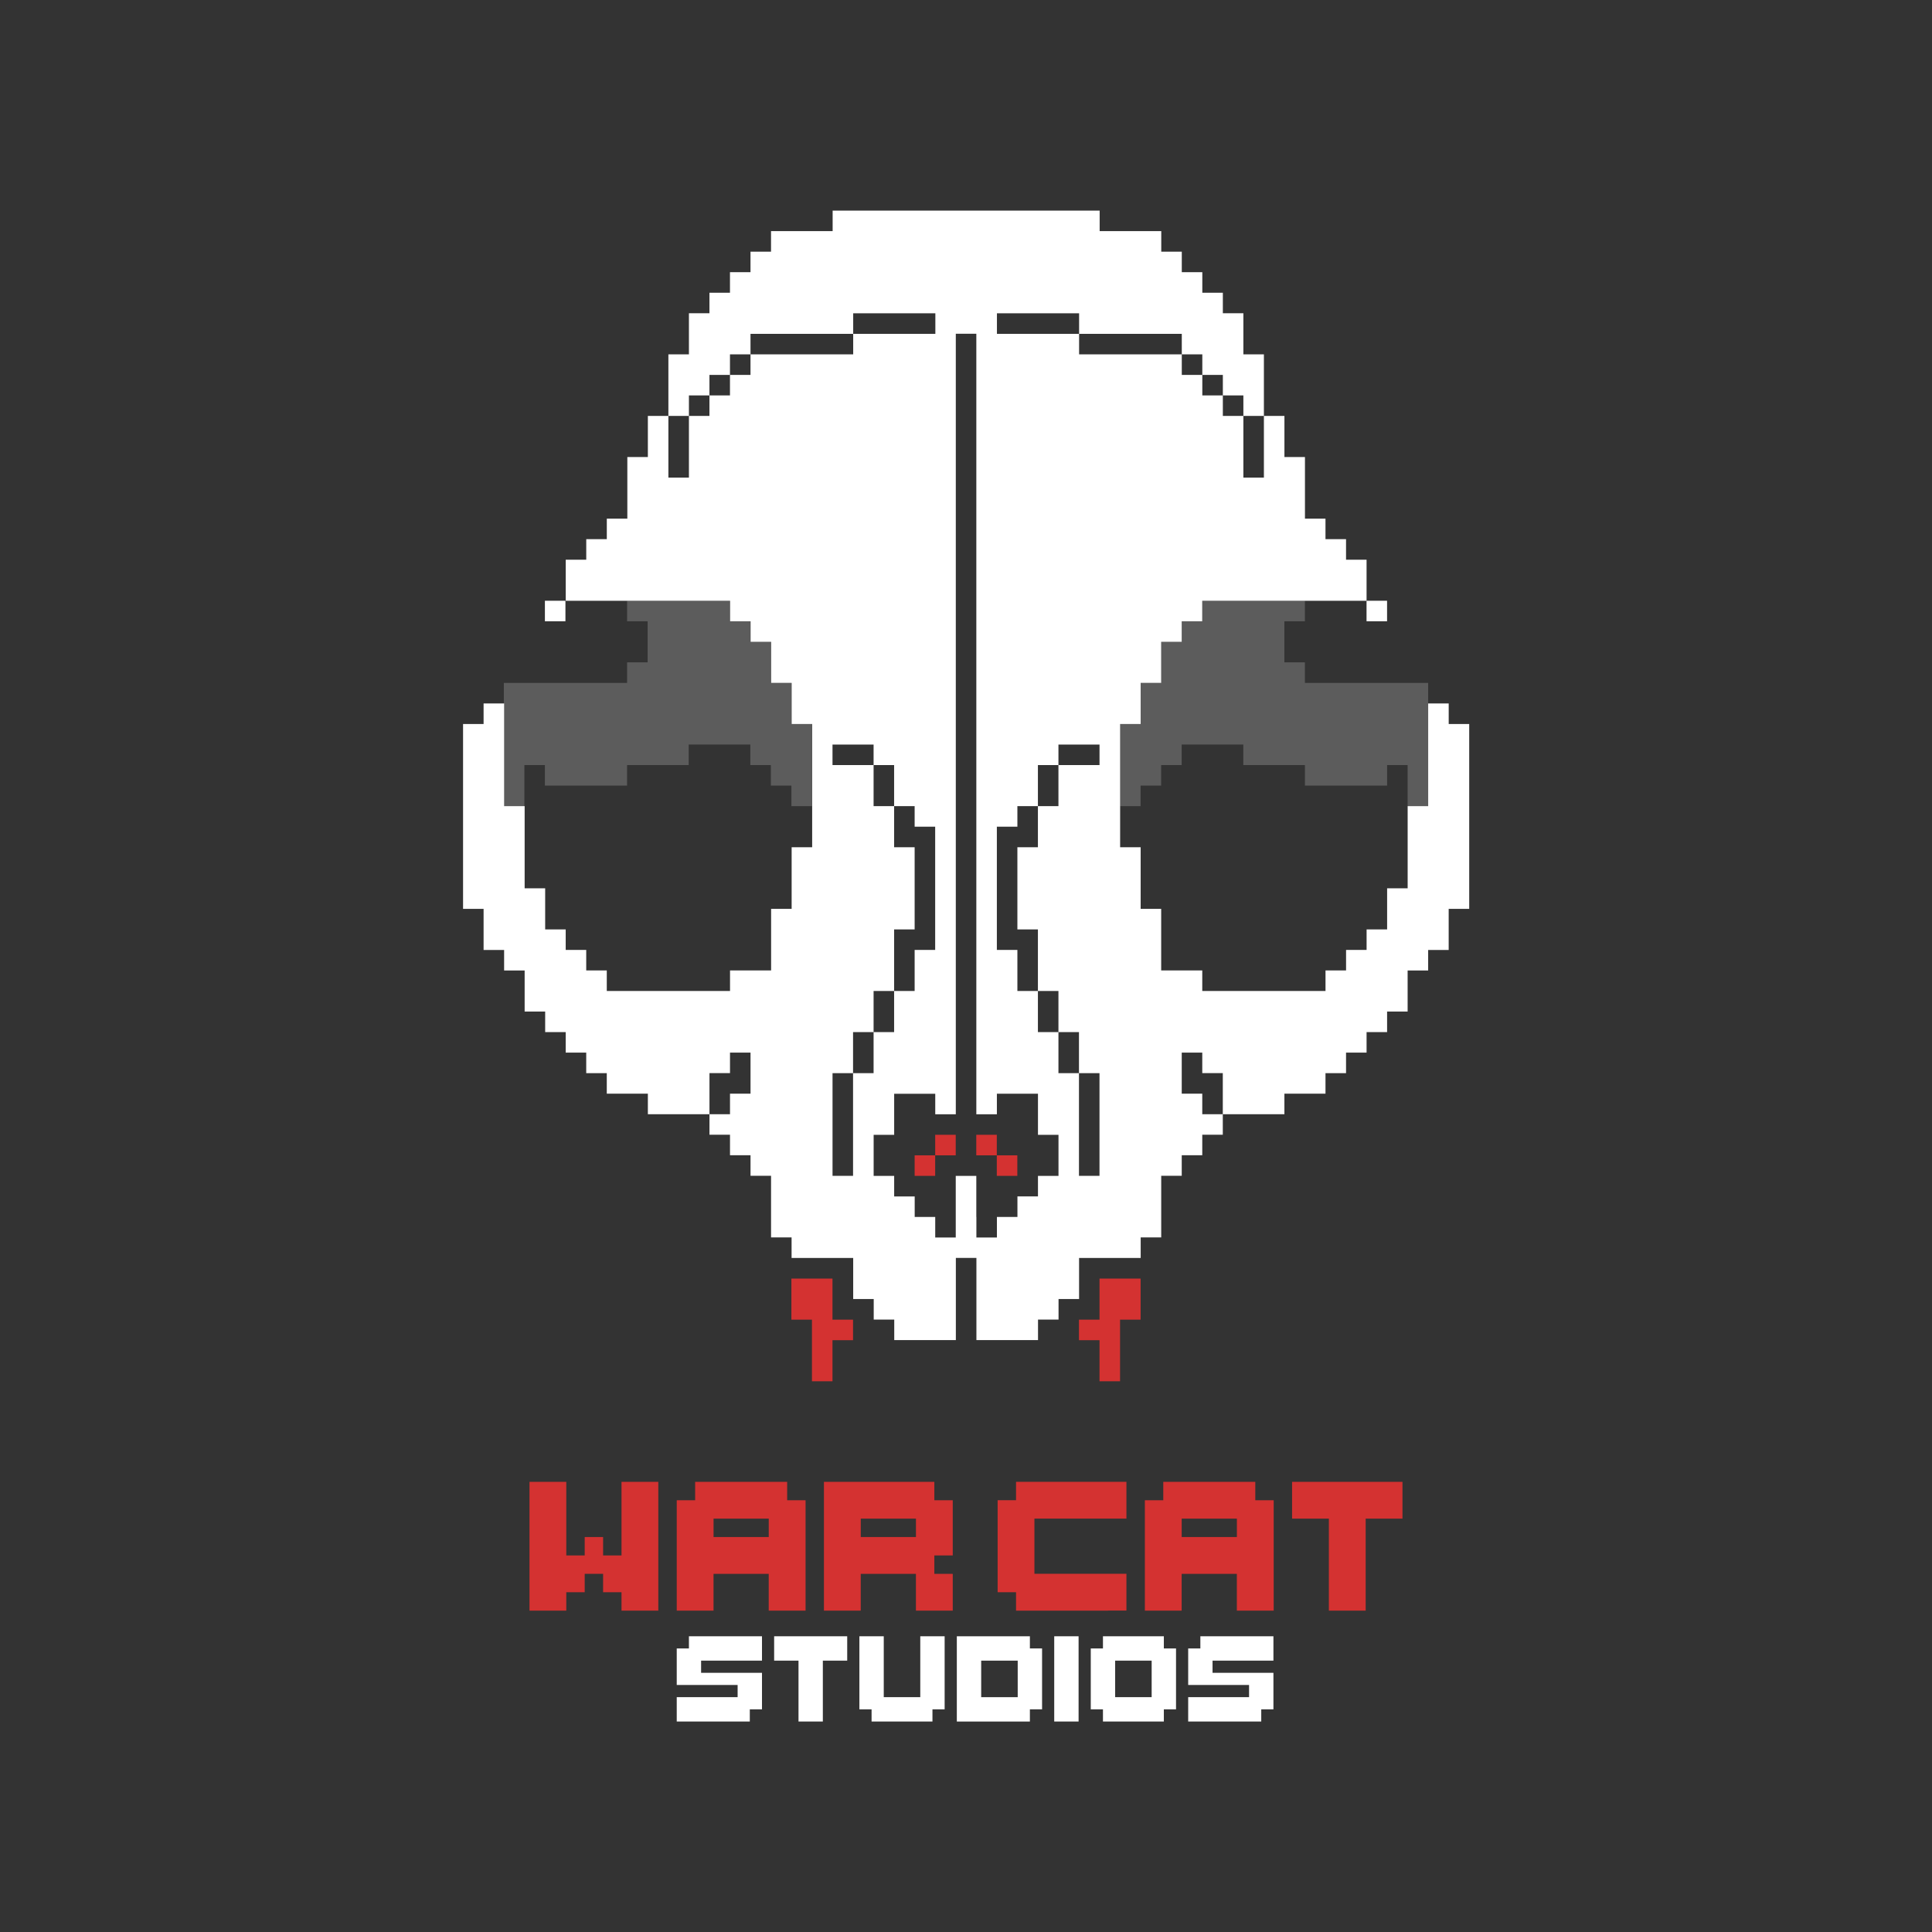<?xml version="1.0" encoding="UTF-8"?>
<svg id="Layer_1" data-name="Layer 1" xmlns="http://www.w3.org/2000/svg" viewBox="0 0 720 720">
  <rect x="0" y="0" width="720" height="720" fill="#333333" stroke="none"/>
  <defs>
    <style>
      .cls-1 {
        fill: none;
      }

      .cls-2, .cls-3 {
        fill: #fff;
      }

      .cls-4 {
        fill: #d43231;
      }

      .cls-3 {
        opacity: .2;
      }
    </style>
  </defs>
  <g>
    <g>
      <path class="cls-4" d="M238.48,600.24h-6.86v-6.86h-6.86v-6.86h-6.86v6.86h-6.86v6.86h-13.71v-48h13.71v27.43h6.86v-6.86h6.86v6.86h6.86v-27.43h13.71v48h-6.86Z"/>
      <path class="cls-4" d="M293.34,600.24h-6.86v-13.71h-20.57v13.71h-13.71v-41.14h6.86v-6.86h34.29v6.86h6.86v41.14h-6.86Zm-13.71-27.43h6.86v-6.86h-20.57v6.86h13.71Z"/>
      <path class="cls-4" d="M348.2,600.24h-6.86v-13.71h-20.57v13.71h-13.71v-48h41.14v6.86h6.86v20.57h-6.86v6.86h6.86v13.71h-6.86Zm-13.71-27.43h6.86v-6.86h-20.57v6.86h13.71Z"/>
      <path class="cls-4" d="M412.94,600.24h-34.29v-6.86h-6.86v-34.29h6.86v-6.86h41.14v13.71h-34.29v20.57h34.29v13.71h-6.86Z"/>
      <path class="cls-4" d="M467.8,600.24h-6.86v-13.71h-20.57v13.71h-13.71v-41.14h6.86v-6.86h34.29v6.86h6.86v41.14h-6.86Zm-13.71-27.43h6.86v-6.86h-20.57v6.86h13.71Z"/>
      <path class="cls-4" d="M502.09,600.24h-6.86v-34.29h-13.71v-13.71h41.14v13.71h-13.71v34.29h-6.86Z"/>
    </g>
    <g>
      <path class="cls-2" d="M274.89,641.56h-22.69v-9.08h22.69v-4.54h-22.69v-13.61h4.54v-4.54h27.23v9.08h-22.69v4.54h22.69v13.61h-4.54v4.54h-4.54Z"/>
      <path class="cls-2" d="M302.12,641.56h-4.54v-22.69h-9.08v-9.08h27.23v9.08h-9.08v22.69h-4.54Z"/>
      <path class="cls-2" d="M342.96,641.56h-18.15v-4.54h-4.54v-27.23h9.08v22.69h13.61v-22.69h9.08v27.23h-4.54v4.54h-4.54Z"/>
      <path class="cls-2" d="M379.27,641.56h-22.69v-31.77h27.23v4.54h4.54v22.69h-4.54v4.54h-4.54Zm-4.54-9.08h4.54v-13.61h-13.61v13.61h9.08Z"/>
      <path class="cls-2" d="M397.42,641.56h-4.54v-31.77h9.08v31.77h-4.54Z"/>
      <path class="cls-2" d="M429.19,641.56h-18.15v-4.54h-4.54v-22.69h4.54v-4.54h22.69v4.54h4.54v22.69h-4.54v4.54h-4.54Zm-4.54-9.08h4.54v-13.61h-13.61v13.61h9.08Z"/>
      <path class="cls-2" d="M465.49,641.56h-22.69v-9.08h22.69v-4.54h-22.69v-13.61h4.54v-4.54h27.23v9.08h-22.69v4.54h22.69v13.61h-4.54v4.54h-4.54Z"/>
    </g>
  </g>
  <g>
    <rect class="cls-1" x="271.97" y="132.02" width="7.65" height="7.65"/>
    <rect class="cls-1" x="264.32" y="139.68" width="7.65" height="7.65"/>
    <rect class="cls-1" x="256.66" y="147.33" width="7.65" height="7.65"/>
    <polygon class="cls-1" points="294.93 132.02 302.59 132.02 310.24 132.02 317.9 132.02 317.9 124.37 310.24 124.37 302.59 124.37 294.93 124.37 287.28 124.37 279.62 124.37 279.62 132.02 287.28 132.02 294.93 132.02"/>
    <polygon class="cls-1" points="271.97 407.6 279.62 407.6 279.62 399.94 279.62 392.29 271.97 392.29 271.97 399.94 264.32 399.94 264.32 407.6 264.32 415.25 271.97 415.25 271.97 407.6"/>
    <polygon class="cls-1" points="455.68 399.94 448.03 399.94 448.03 392.29 440.38 392.29 440.38 399.94 440.38 407.6 448.03 407.6 448.03 415.25 455.68 415.25 455.68 407.6 455.68 399.94"/>
    <polygon class="cls-1" points="249.01 170.3 249.01 177.95 256.66 177.95 256.66 170.3 256.66 162.64 256.66 154.98 249.01 154.98 249.01 162.64 249.01 170.3"/>
    <polygon class="cls-1" points="333.21 124.37 340.86 124.37 348.52 124.37 348.52 116.71 340.86 116.71 333.21 116.71 325.55 116.71 317.9 116.71 317.9 124.37 325.55 124.37 333.21 124.37"/>
    <polygon class="cls-1" points="294.93 292.77 287.28 292.77 287.28 285.12 279.62 285.12 279.62 277.46 271.97 277.46 264.32 277.46 256.66 277.46 256.66 285.12 249.01 285.12 241.35 285.12 233.7 285.12 233.7 292.77 226.04 292.77 218.38 292.77 210.73 292.77 203.07 292.77 203.07 285.12 195.42 285.12 195.42 292.77 195.42 300.43 195.42 308.08 195.42 315.74 195.42 323.39 195.42 331.05 203.07 331.05 203.07 338.7 203.07 346.36 210.73 346.36 210.73 354.01 218.38 354.01 218.38 361.67 226.04 361.67 226.04 369.32 233.7 369.32 241.35 369.32 249.01 369.32 256.66 369.32 264.32 369.32 271.97 369.32 271.97 361.67 279.62 361.67 287.28 361.67 287.28 354.01 287.28 346.36 287.28 338.7 294.93 338.7 294.93 331.05 294.93 323.39 294.93 315.74 302.59 315.74 302.59 308.08 302.59 300.43 294.93 300.43 294.93 292.77"/>
    <polygon class="cls-1" points="524.58 285.12 516.93 285.12 516.93 292.77 509.27 292.77 501.62 292.77 493.96 292.77 486.3 292.77 486.3 285.12 478.65 285.12 470.99 285.12 463.34 285.12 463.34 277.46 455.68 277.46 448.03 277.46 440.38 277.46 440.38 285.12 432.72 285.12 432.72 292.77 425.07 292.77 425.07 300.43 417.41 300.43 417.41 308.08 417.41 315.74 425.07 315.74 425.07 323.39 425.07 331.05 425.07 338.7 432.72 338.7 432.72 346.36 432.72 354.01 432.72 361.67 440.38 361.67 448.03 361.67 448.03 369.32 455.68 369.32 463.34 369.32 470.99 369.32 478.65 369.32 486.3 369.32 493.96 369.32 493.96 361.67 501.62 361.67 501.62 354.01 509.27 354.01 509.27 346.36 516.93 346.36 516.93 338.7 516.93 331.05 524.58 331.05 524.58 323.39 524.58 315.74 524.58 308.08 524.58 300.43 524.58 292.77 524.58 285.12"/>
    <polygon class="cls-1" points="394.45 116.71 386.79 116.71 379.14 116.71 371.48 116.71 371.48 124.37 379.14 124.37 386.79 124.37 394.45 124.37 402.1 124.37 402.1 116.71 394.45 116.71"/>
    <polygon class="cls-1" points="463.34 162.64 463.34 170.3 463.34 177.95 470.99 177.95 470.99 170.3 470.99 162.64 470.99 154.98 463.34 154.98 463.34 162.64"/>
    <rect class="cls-1" x="455.68" y="147.33" width="7.65" height="7.65"/>
    <polygon class="cls-1" points="402.1 415.25 402.1 422.9 402.1 430.56 402.1 438.21 409.76 438.21 409.76 430.56 409.76 422.9 409.76 415.25 409.76 407.6 409.76 399.94 402.1 399.94 402.1 407.6 402.1 415.25"/>
    <polygon class="cls-1" points="432.72 124.37 425.07 124.37 417.41 124.37 409.76 124.37 402.1 124.37 402.1 132.02 409.76 132.02 417.41 132.02 425.07 132.02 432.72 132.02 440.38 132.02 440.38 124.37 432.72 124.37"/>
    <rect class="cls-1" x="448.03" y="139.68" width="7.65" height="7.65"/>
    <rect class="cls-1" x="440.38" y="132.02" width="7.65" height="7.65"/>
    <polygon class="cls-1" points="310.24 407.6 310.24 415.25 310.24 422.9 310.24 430.56 310.24 438.21 317.9 438.21 317.9 430.56 317.9 422.9 317.9 415.25 317.9 407.6 317.9 399.94 310.24 399.94 310.24 407.6"/>
    <polygon class="cls-1" points="325.55 285.12 325.55 277.46 317.9 277.46 310.24 277.46 310.24 285.12 317.9 285.12 325.55 285.12"/>
    <polygon class="cls-1" points="325.55 376.98 325.55 384.63 333.21 384.63 333.21 376.98 333.21 369.32 325.55 369.32 325.55 376.98"/>
    <polygon class="cls-1" points="333.21 315.74 340.86 315.74 340.86 323.39 340.86 331.05 340.86 338.7 340.86 346.36 333.21 346.36 333.21 354.01 333.21 361.67 333.21 369.32 340.86 369.32 340.86 361.67 340.86 354.01 348.52 354.01 348.52 346.36 348.52 338.7 348.52 331.05 348.52 323.39 348.52 315.74 348.52 308.08 340.86 308.08 340.86 300.43 333.21 300.43 333.21 308.08 333.21 315.74"/>
    <polygon class="cls-1" points="325.55 300.43 333.21 300.43 333.21 292.77 333.21 285.12 325.55 285.12 325.55 292.77 325.55 300.43"/>
    <polygon class="cls-1" points="394.45 399.94 402.1 399.94 402.1 392.29 402.1 384.63 394.45 384.63 394.45 392.29 394.45 399.94"/>
    <path class="cls-1" d="M371.48,453.52h7.65v-7.65h7.65v-7.65h7.65v-15.31h-7.65v-15.31h-15.31v7.65h-7.66V124.37h-7.65V415.25h-7.66v-7.65h-15.31v15.31h-7.65v15.31h7.65v7.65h7.65v7.65h7.65v7.66h7.65v-22.97h7.66v22.97h7.65v-7.66Zm-15.31-22.96h-7.66v7.65h-7.65v-7.65h7.65v-7.65h7.66v7.65Zm7.65,0v-7.65h7.66v7.65h7.65v7.65h-7.65v-7.65h-7.66Z"/>
    <polygon class="cls-1" points="386.79 384.63 394.45 384.63 394.45 376.98 394.45 369.32 386.79 369.32 386.79 376.98 386.79 384.63"/>
    <polygon class="cls-1" points="317.9 392.29 317.9 399.94 325.55 399.94 325.55 392.29 325.55 384.63 317.9 384.63 317.9 392.29"/>
    <polygon class="cls-1" points="386.79 292.77 386.79 300.43 394.45 300.43 394.45 292.77 394.45 285.12 386.79 285.12 386.79 292.77"/>
    <polygon class="cls-1" points="379.14 308.08 371.48 308.08 371.48 315.74 371.48 323.39 371.48 331.05 371.48 338.7 371.48 346.36 371.48 354.01 379.14 354.01 379.14 361.67 379.14 369.32 386.79 369.32 386.79 361.67 386.79 354.01 386.79 346.36 379.14 346.36 379.14 338.7 379.14 331.05 379.14 323.39 379.14 315.74 386.79 315.74 386.79 308.08 386.79 300.43 379.14 300.43 379.14 308.08"/>
    <polygon class="cls-1" points="394.45 277.46 394.45 285.12 402.1 285.12 409.76 285.12 409.76 277.46 402.1 277.46 394.45 277.46"/>
    <polygon class="cls-3" points="187.77 277.46 187.77 285.12 187.77 292.77 187.77 300.43 195.42 300.43 195.42 292.77 195.42 285.12 203.07 285.12 203.07 292.77 210.73 292.77 218.38 292.77 226.04 292.77 233.7 292.77 233.7 285.12 241.35 285.12 249.01 285.12 256.66 285.12 256.66 277.46 264.32 277.46 271.97 277.46 279.62 277.46 279.62 285.12 287.28 285.12 287.28 292.77 294.93 292.77 294.93 300.43 302.59 300.43 302.59 292.77 302.59 285.12 302.59 277.46 302.59 269.81 294.93 269.81 294.93 262.15 294.93 254.5 287.28 254.5 287.28 246.84 287.28 239.19 279.62 239.19 279.62 231.54 271.97 231.54 271.97 223.88 264.32 223.88 256.66 223.88 249.01 223.88 241.35 223.88 233.7 223.88 233.7 231.54 241.35 231.54 241.35 239.19 241.35 246.84 233.7 246.84 233.7 254.5 226.04 254.5 218.38 254.5 210.73 254.5 203.07 254.5 195.42 254.5 187.77 254.5 187.77 262.15 187.77 269.81 187.77 277.46"/>
    <rect class="cls-2" x="203.07" y="223.88" width="7.65" height="7.65"/>
    <polygon class="cls-4" points="310.24 484.15 310.24 476.49 302.59 476.49 294.93 476.49 294.93 484.15 294.93 491.8 302.59 491.8 302.59 499.45 302.59 507.11 302.59 514.76 310.24 514.76 310.24 507.11 310.24 499.45 317.9 499.45 317.9 491.8 310.24 491.8 310.24 484.15"/>
    <path class="cls-2" d="M539.89,269.81v-7.65h-7.65v38.27h-7.65v30.62h-7.65v15.31h-7.65v7.65h-7.65v7.65h-7.66v7.65h-45.93v-7.65h-15.31v-22.96h-7.65v-22.96h-7.65v-45.93h7.65v-15.31h7.65v-15.31h7.65v-7.65h7.65v-7.65h61.24v-15.31h-7.65v-7.65h-7.66v-7.65h-7.65v-22.96h-7.65v-15.31h-7.65v22.97h-7.65v-22.97h-7.65v-7.65h-7.65v-7.65h-7.65v-7.65h-38.27v-7.65h-30.62v-7.65h30.62v7.65h38.27v7.65h7.65v7.65h7.65v7.65h7.65v7.65h7.65v-22.96h-7.65v-15.31h-7.65v-7.65h-7.65v-7.65h-7.65v-7.65h-7.65v-7.65h-22.96v-7.65h-99.51v7.65h-22.96v7.65h-7.65v7.65h-7.65v7.65h-7.65v7.65h-7.65v15.31h-7.65v22.96h7.65v-7.65h7.65v-7.65h7.65v-7.65h7.65v-7.65h38.27v-7.65h30.62v7.65h-30.62v7.65h-38.27v7.65h-7.65v7.65h-7.65v7.65h-7.65v22.97h-7.65v-22.97h-7.65v15.31h-7.65v22.96h-7.65v7.65h-7.66v7.65h-7.65v15.31h61.24v7.65h7.65v7.65h7.65v15.31h7.65v15.31h7.65v45.93h-7.65v22.96h-7.65v22.96h-15.31v7.65h-45.93v-7.65h-7.66v-7.65h-7.65v-7.65h-7.65v-15.31h-7.65v-30.62h-7.65v-38.27h-7.65v7.65h-7.65v68.9h7.65v15.31h7.65v7.65h7.65v15.31h7.65v7.65h7.65v7.65h7.65v7.65h7.66v7.65h15.31v7.65h22.96v-15.31h7.65v-7.65h7.65v15.31h-7.65v7.65h-7.65v7.65h7.65v7.65h7.65v7.65h7.65v22.97h7.65v7.65h22.96v15.31h7.65v7.65h7.65v7.65h22.96v-30.62h7.66v30.62h22.96v-7.65h7.65v-7.65h7.65v-15.31h22.96v-7.65h7.65v-22.97h7.65v-7.65h7.65v-7.65h7.65v-7.65h-7.65v-7.65h-7.65v-15.31h7.65v7.65h7.65v15.31h22.96v-7.65h15.31v-7.65h7.66v-7.65h7.65v-7.65h7.65v-7.65h7.65v-15.31h7.65v-7.65h7.65v-15.31h7.65v-68.9h-7.65Zm-130.13,15.31h-15.31v15.31h-7.65v15.31h-7.65v30.62h7.65v22.96h7.65v15.31h7.65v15.31h7.65v38.27h-7.65v-38.27h-7.65v-15.31h-7.65v-15.31h-7.65v-15.31h-7.65v-45.93h7.65v-7.65h7.65v-15.31h7.65v-7.65h15.31v7.65Zm-99.51-7.65h15.31v7.65h7.65v15.31h7.65v7.65h7.65v45.93h-7.65v15.31h-7.65v15.31h-7.65v15.31h-7.65v38.27h-7.65v-38.27h7.65v-15.31h7.65v-15.31h7.65v-22.96h7.65v-30.62h-7.65v-15.31h-7.65v-15.31h-15.31v-7.65Zm53.59,176.06v-15.31h-7.66v22.97h-7.65v-7.66h-7.65v-7.65h-7.65v-7.65h-7.65v-15.31h7.65v-15.31h15.31v7.65h7.66V124.37h7.65V415.25h7.66v-7.65h15.31v15.31h7.65v15.31h-7.65v7.65h-7.65v7.65h-7.65v7.66h-7.65v-7.66Z"/>
    <rect class="cls-2" x="509.27" y="223.88" width="7.65" height="7.65"/>
    <polygon class="cls-3" points="470.99 223.88 463.34 223.88 455.68 223.88 448.03 223.88 448.03 231.54 440.38 231.54 440.38 239.19 432.72 239.19 432.72 246.84 432.72 254.5 425.07 254.5 425.07 262.15 425.07 269.81 417.41 269.81 417.41 277.46 417.41 285.12 417.41 292.77 417.41 300.43 425.07 300.43 425.07 292.77 432.72 292.77 432.72 285.12 440.38 285.12 440.38 277.46 448.03 277.46 455.68 277.46 463.34 277.46 463.34 285.12 470.99 285.12 478.65 285.12 486.3 285.12 486.3 292.77 493.96 292.77 501.62 292.77 509.27 292.77 516.93 292.77 516.93 285.12 524.58 285.12 524.58 292.77 524.58 300.43 532.23 300.43 532.23 292.77 532.23 285.12 532.23 277.46 532.23 269.81 532.23 262.15 532.23 254.5 524.58 254.5 516.93 254.5 509.27 254.5 501.62 254.5 493.96 254.5 486.3 254.5 486.3 246.84 478.65 246.84 478.65 239.19 478.65 231.54 486.3 231.54 486.3 223.88 478.65 223.88 470.99 223.88"/>
    <polygon class="cls-4" points="409.76 476.49 409.76 484.15 409.76 491.8 402.1 491.8 402.1 499.45 409.76 499.45 409.76 507.11 409.76 514.76 417.41 514.76 417.41 507.11 417.41 499.45 417.41 491.8 425.07 491.8 425.07 484.15 425.07 476.49 417.41 476.49 409.76 476.49"/>
    <rect class="cls-4" x="371.48" y="430.56" width="7.65" height="7.65"/>
    <polygon class="cls-4" points="371.48 422.9 363.83 422.9 363.83 422.9 363.83 430.56 363.83 430.56 371.48 430.56 371.48 422.9"/>
    <polygon class="cls-4" points="348.52 422.9 348.52 430.56 356.17 430.56 356.17 430.56 356.17 422.9 356.17 422.9 348.52 422.9"/>
    <rect class="cls-4" x="340.86" y="430.56" width="7.65" height="7.65"/>
  </g>
</svg>